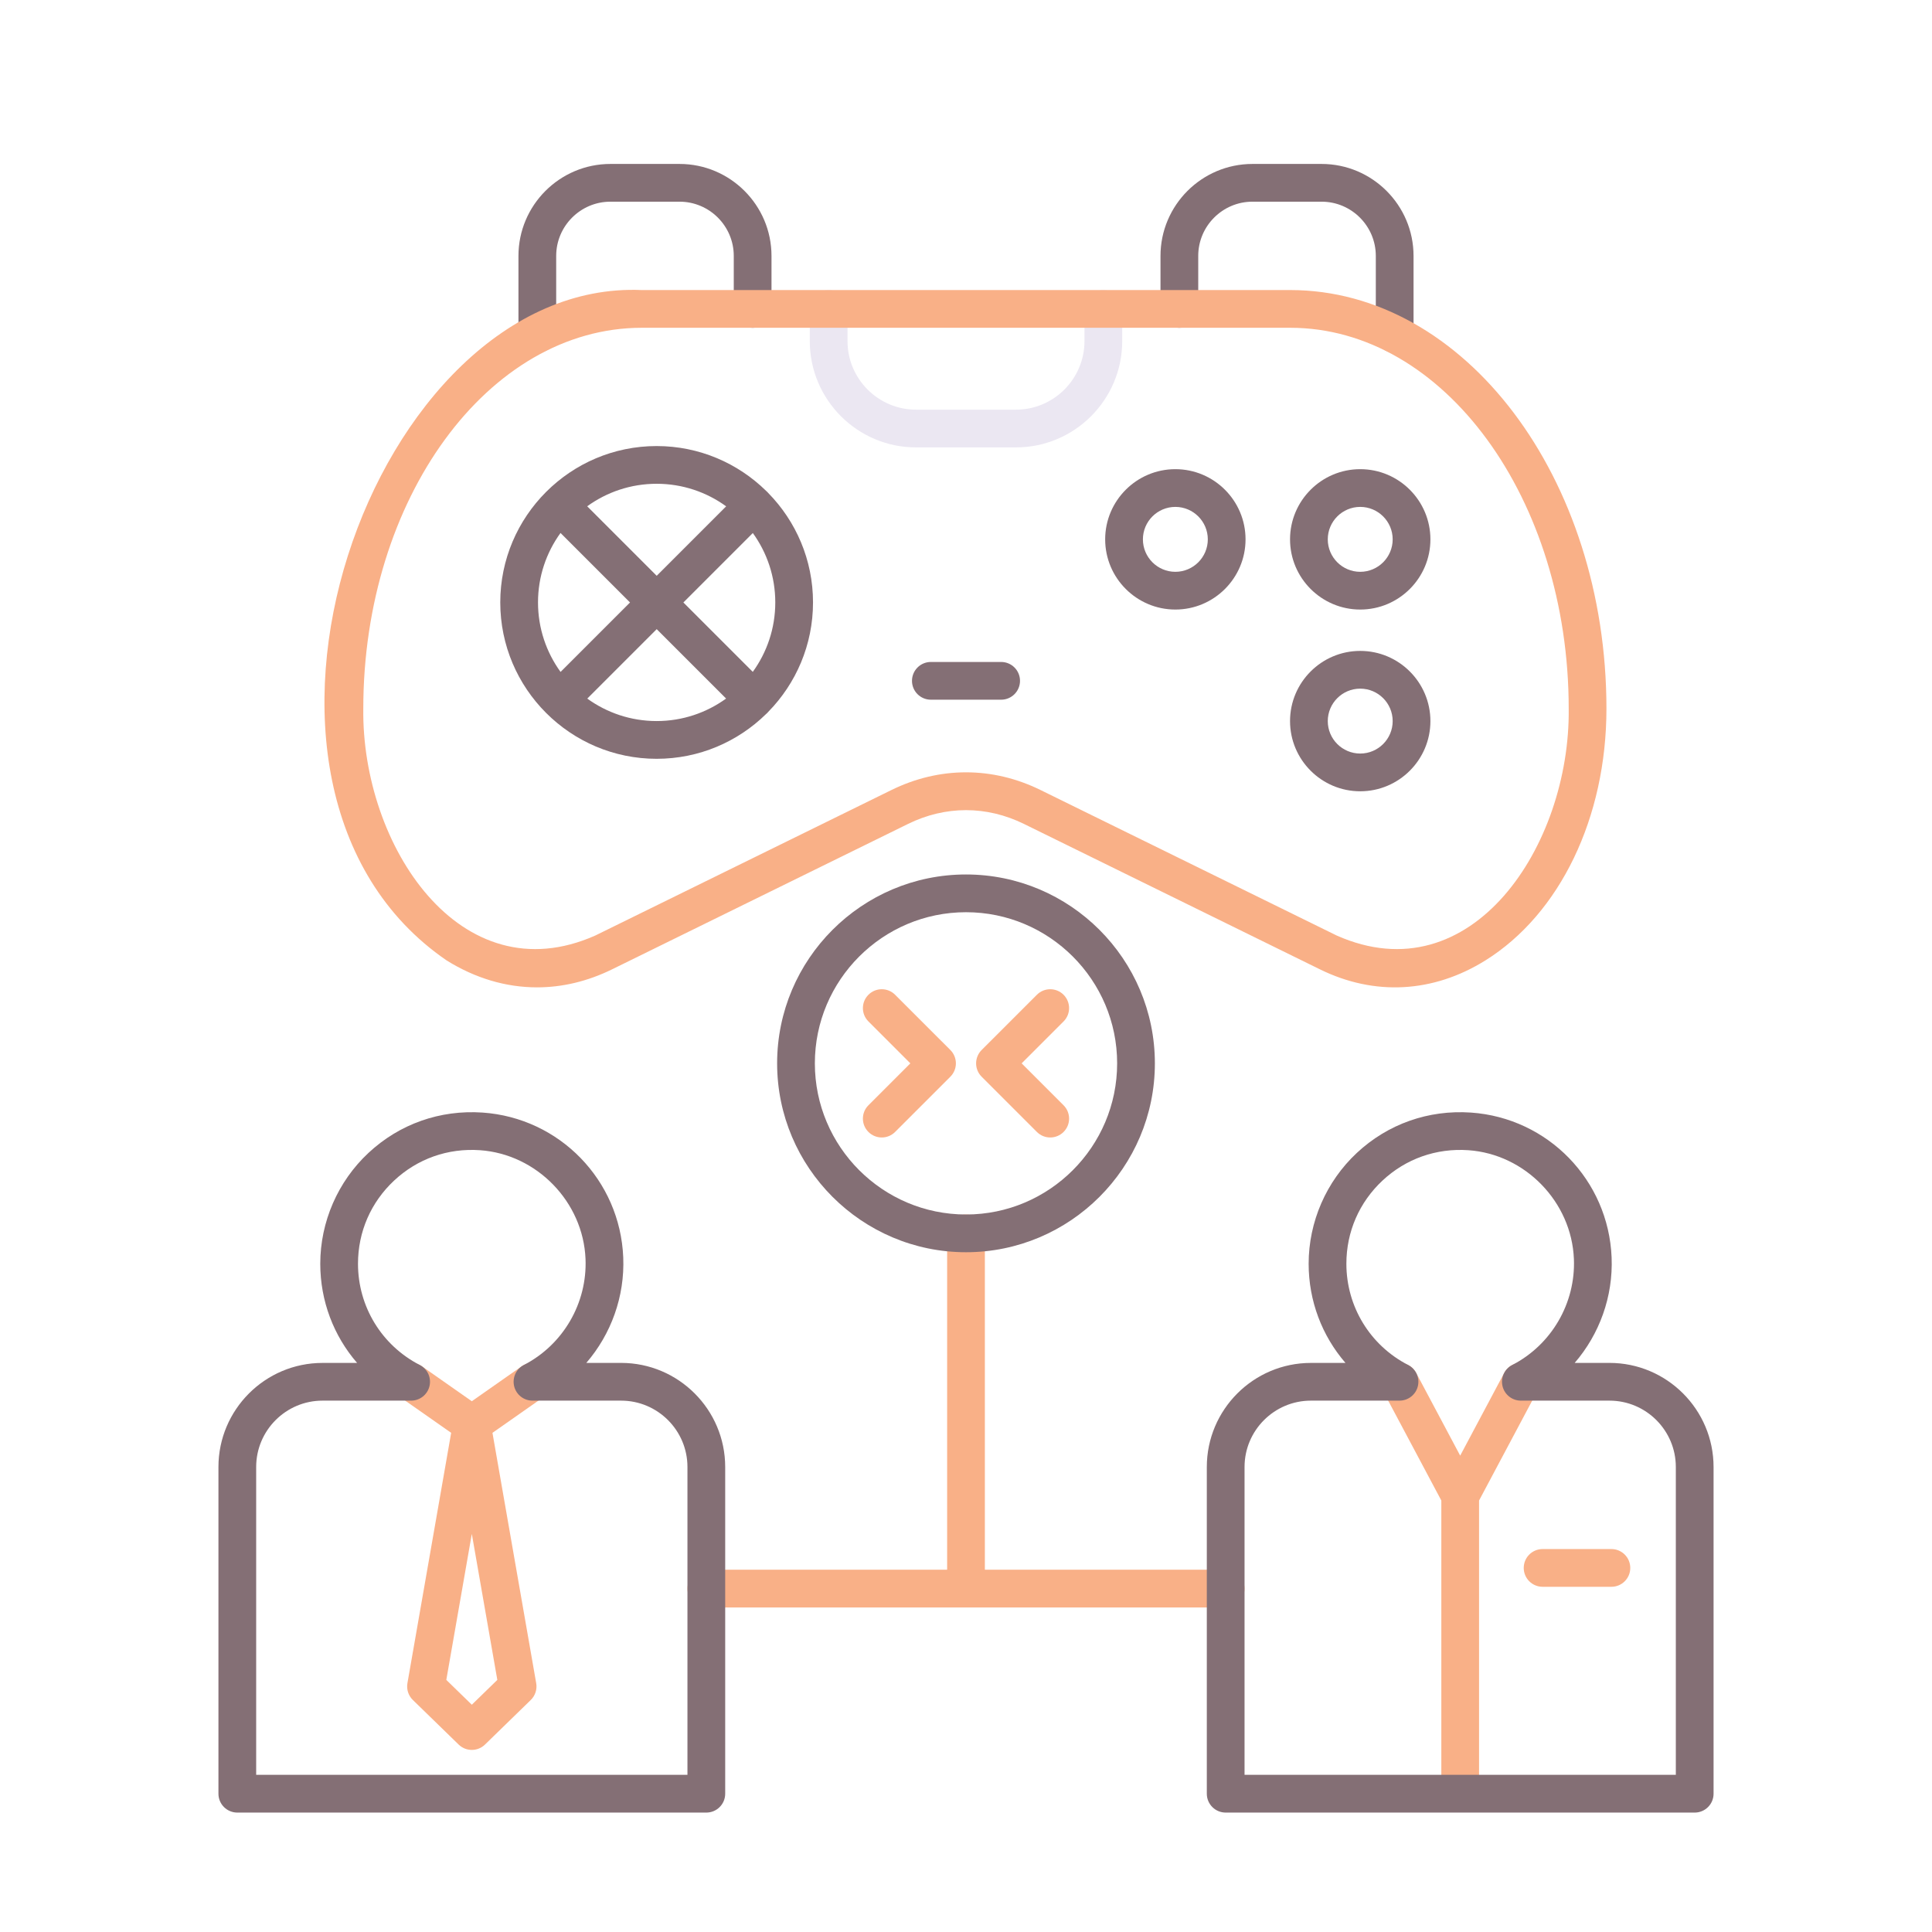 <?xml version="1.0" encoding="utf-8"?>
<!-- Generator: Adobe Illustrator 24.0.0, SVG Export Plug-In . SVG Version: 6.00 Build 0)  -->
<svg version="1.1" id="Layer_1" xmlns="http://www.w3.org/2000/svg" xmlns:xlink="http://www.w3.org/1999/xlink" x="0px" y="0px"
	 viewBox="0 0 256 256" enable-background="new 0 0 256 256" xml:space="preserve">
<g>
	<path fill="#EBE7F2" d="M134.616,59.283h-13.232c-7.766,0-14.083-6.317-14.083-14.082v-4.269c0-1.381,1.119-2.5,2.5-2.5
		s2.5,1.119,2.5,2.5v4.269c0,5.008,4.074,9.082,9.083,9.082h13.232c5.009,0,9.083-4.074,9.083-9.082v-4.269
		c0-1.381,1.119-2.5,2.5-2.5s2.5,1.119,2.5,2.5v4.269C148.699,52.966,142.382,59.283,134.616,59.283z"/>
	<path fill="#F9B087" d="M162.408,207.998H130.5v-44.571c0-1.381-1.119-2.5-2.5-2.5s-2.5,1.119-2.5,2.5v44.571H93.592
		c-1.381,0-2.5,1.119-2.5,2.5s1.119,2.5,2.5,2.5h68.816c1.381,0,2.5-1.119,2.5-2.5S163.789,207.998,162.408,207.998z"/>
	<path fill="#F9B087" d="M72.605,181.656c-0.792-1.131-2.352-1.405-3.482-0.613l-6.605,4.627l-6.605-4.627
		c-1.131-0.792-2.689-0.518-3.482,0.613c-0.792,1.132-0.518,2.69,0.613,3.482l6.738,4.719l-5.796,33.177
		c-0.142,0.814,0.127,1.646,0.719,2.223l6.069,5.907c0.485,0.472,1.115,0.708,1.744,0.708s1.259-0.236,1.744-0.708l6.069-5.907
		c0.592-0.577,0.86-1.408,0.719-2.223l-5.796-33.177l6.738-4.719C73.123,184.347,73.397,182.788,72.605,181.656z M62.518,225.885
		l-3.38-3.289l3.38-19.346l3.38,19.346L62.518,225.885z"/>
	<path fill="#F9B087" d="M213.52,210.258h-9.117c-1.381,0-2.5-1.119-2.5-2.5s1.119-2.5,2.5-2.5h9.117c1.381,0,2.5,1.119,2.5,2.5
		S214.9,210.258,213.52,210.258z"/>
	<path fill="#F9B087" d="M202.696,180.884c-1.219-0.648-2.732-0.188-3.381,1.033l-5.833,10.963l-5.833-10.963
		c-0.648-1.221-2.164-1.682-3.381-1.033c-1.22,0.648-1.682,2.162-1.033,3.381l7.747,14.561v37.973c0,1.381,1.119,2.5,2.5,2.5
		s2.5-1.119,2.5-2.5v-37.973l7.747-14.561C204.378,183.046,203.916,181.532,202.696,180.884z"/>
	<g>
		<path fill="#846F75" d="M71.198,46.743c1.381,0,2.5-1.119,2.5-2.5V33.912c0-3.963,3.225-7.188,7.188-7.188h9.154
			c3.963,0,7.188,3.225,7.188,7.188v7.021c0,1.381,1.119,2.5,2.5,2.5s2.5-1.119,2.5-2.5v-7.021c0-6.72-5.468-12.188-12.188-12.188
			h-9.154c-6.72,0-12.188,5.468-12.188,12.188v10.331C68.698,45.624,69.817,46.743,71.198,46.743z"/>
		<path fill="#846F75" d="M156.272,43.433c1.381,0,2.5-1.119,2.5-2.5v-7.021c0-3.963,3.225-7.188,7.188-7.188h9.154
			c3.963,0,7.188,3.225,7.188,7.188v10.331c0,1.381,1.119,2.5,2.5,2.5s2.5-1.119,2.5-2.5V33.912c0-6.72-5.468-12.188-12.188-12.188
			h-9.154c-6.72,0-12.188,5.468-12.188,12.188v7.021C153.772,42.313,154.892,43.433,156.272,43.433z"/>
		<path fill="#846F75" d="M123.344,92.714h9.313c1.381,0,2.5-1.119,2.5-2.5s-1.119-2.5-2.5-2.5h-9.313c-1.381,0-2.5,1.119-2.5,2.5
			S121.963,92.714,123.344,92.714z"/>
		<path fill="#846F75" d="M180.237,62.167c-5.128,0-9.3,4.172-9.3,9.3c0,5.129,4.172,9.301,9.3,9.301s9.3-4.172,9.3-9.301
			C189.537,66.339,185.365,62.167,180.237,62.167z M180.237,75.768c-2.371,0-4.3-1.93-4.3-4.301s1.929-4.3,4.3-4.3
			s4.3,1.929,4.3,4.3S182.608,75.768,180.237,75.768z"/>
		<path fill="#846F75" d="M180.237,86.249c-5.128,0-9.3,4.172-9.3,9.3s4.172,9.3,9.3,9.3s9.3-4.172,9.3-9.3
			S185.365,86.249,180.237,86.249z M180.237,99.849c-2.371,0-4.3-1.929-4.3-4.3s1.929-4.3,4.3-4.3s4.3,1.929,4.3,4.3
			S182.608,99.849,180.237,99.849z"/>
		<path fill="#846F75" d="M165.041,71.467c0-5.128-4.172-9.3-9.3-9.3s-9.3,4.172-9.3,9.3c0,5.129,4.172,9.301,9.3,9.301
			S165.041,76.596,165.041,71.467z M155.741,75.768c-2.371,0-4.3-1.93-4.3-4.301s1.929-4.3,4.3-4.3s4.3,1.929,4.3,4.3
			S158.112,75.768,155.741,75.768z"/>
		<path fill="#846F75" d="M101.808,94.312c3.661-3.739,5.921-8.854,5.921-14.488c0-5.636-2.262-10.754-5.926-14.493
			c-0.043-0.051-0.089-0.101-0.137-0.149c-0.048-0.048-0.097-0.092-0.147-0.135c-3.741-3.674-8.865-5.943-14.51-5.943
			c-11.426,0-20.721,9.295-20.721,20.721c0,11.425,9.295,20.72,20.721,20.72c5.634,0,10.75-2.26,14.489-5.922
			c0.055-0.046,0.11-0.095,0.162-0.147C101.712,94.421,101.761,94.367,101.808,94.312z M99.747,89.026l-9.195-9.195l9.201-9.201
			c1.872,2.587,2.976,5.764,2.976,9.194C102.729,83.257,101.623,86.437,99.747,89.026z M96.221,67.092l-9.204,9.204l-9.21-9.21
			c2.589-1.876,5.769-2.983,9.203-2.983C90.447,64.103,93.631,65.212,96.221,67.092z M74.272,70.62l9.21,9.21l-9.204,9.204
			c-1.879-2.59-2.989-5.773-2.989-9.211C71.289,76.389,72.396,73.209,74.272,70.62z M77.816,92.567l9.201-9.201l9.195,9.195
			c-2.589,1.875-5.769,2.982-9.202,2.982C83.58,95.543,80.403,94.438,77.816,92.567z"/>
		<path fill="#846F75" d="M82.298,180.591h-4.608c3.284-3.808,5.105-8.795,4.893-13.981c-0.419-10.23-8.43-18.48-18.635-19.189
			c-5.635-0.387-11.011,1.507-15.126,5.346c-4.058,3.786-6.385,9.139-6.385,14.686c0,4.93,1.777,9.558,4.88,13.14h-4.579
			c-7.605,0-13.793,6.188-13.793,13.793v43.29c0,1.381,1.119,2.5,2.5,2.5h62.147c1.381,0,2.5-1.119,2.5-2.5v-43.29
			C96.092,186.778,89.904,180.591,82.298,180.591z M91.092,235.174H33.944v-40.79c0-4.849,3.944-8.793,8.793-8.793h11.74
			c1.154,0,2.158-0.79,2.43-1.911s-0.259-2.283-1.285-2.812c-5.049-2.601-8.186-7.742-8.186-13.417
			c0-4.228,1.703-8.144,4.796-11.029c3.089-2.883,7.109-4.31,11.369-4.014c7.532,0.523,13.675,6.851,13.984,14.406
			c0.24,5.855-2.968,11.372-8.174,14.054c-1.025,0.528-1.556,1.69-1.284,2.812s1.276,1.911,2.43,1.911h11.74
			c4.849,0,8.794,3.944,8.794,8.793V235.174z"/>
		<path fill="#846F75" d="M213.263,180.591h-4.608c3.283-3.808,5.104-8.795,4.892-13.981c-0.419-10.23-8.43-18.48-18.635-19.189
			c-5.635-0.387-11.01,1.507-15.125,5.346c-4.058,3.786-6.385,9.139-6.385,14.686c0,4.93,1.777,9.558,4.88,13.14h-4.579
			c-7.606,0-13.794,6.188-13.794,13.793v43.29c0,1.381,1.119,2.5,2.5,2.5h62.147c1.381,0,2.5-1.119,2.5-2.5v-43.29
			C227.056,186.778,220.868,180.591,213.263,180.591z M222.056,235.174h-57.147v-40.79c0-4.849,3.945-8.793,8.794-8.793h11.74
			c1.154,0,2.158-0.79,2.43-1.911s-0.259-2.283-1.285-2.812c-5.049-2.601-8.186-7.742-8.186-13.417
			c0-4.228,1.703-8.145,4.796-11.029c3.089-2.883,7.112-4.306,11.368-4.014c7.532,0.523,13.675,6.851,13.984,14.406
			c0.24,5.855-2.968,11.372-8.173,14.054c-1.025,0.528-1.556,1.69-1.284,2.812s1.276,1.911,2.43,1.911h11.74
			c4.849,0,8.793,3.944,8.793,8.793V235.174z"/>
		<path fill="#846F75" d="M128,115.872c-13.8,0-25.027,11.228-25.027,25.027S114.2,165.927,128,165.927s25.027-11.228,25.027-25.027
			S141.8,115.872,128,115.872z M128,160.927c-11.043,0-20.027-8.984-20.027-20.027s8.984-20.027,20.027-20.027
			s20.027,8.984,20.027,20.027S139.043,160.927,128,160.927z"/>
	</g>
	<path fill="#F9B087" d="M116.839,150.722c-0.64,0-1.279-0.244-1.768-0.732c-0.977-0.977-0.977-2.559,0-3.535l5.554-5.555
		l-5.554-5.554c-0.977-0.976-0.977-2.559,0-3.535s2.559-0.977,3.535,0l7.322,7.321c0.469,0.469,0.732,1.104,0.732,1.768
		s-0.264,1.299-0.732,1.768l-7.322,7.322C118.118,150.478,117.479,150.722,116.839,150.722z"/>
	<path fill="#F9B087" d="M139.161,150.722c-0.64,0-1.279-0.244-1.768-0.732l-7.322-7.322c-0.469-0.469-0.732-1.104-0.732-1.768
		s0.264-1.299,0.732-1.768l7.322-7.321c0.977-0.977,2.559-0.977,3.535,0s0.977,2.56,0,3.535l-5.554,5.554l5.554,5.555
		c0.977,0.977,0.977,2.559,0,3.535C140.44,150.478,139.801,150.722,139.161,150.722z"/>
	<path fill="#F9B087" d="M71.161,130.83c-4.094,0-8.165-1.192-11.973-3.563c-33.653-23.062-9.868-90.381,25.852-88.833
		c0-0.001,85.92-0.001,85.92-0.001c23.105,0,41.902,24.886,41.902,55.475c0,14.41-6.15,27.192-16.051,33.359
		c-6.913,4.304-14.691,4.724-21.903,1.18l-39.233-19.275c-4.95-2.432-10.401-2.432-15.35,0l-39.233,19.275
		C77.853,130.037,74.499,130.83,71.161,130.83z M128,102.336c3.347,0,6.694,0.782,9.88,2.347l39.233,19.275
		c17.892,7.954,30.961-11.952,30.749-30.051c0-27.832-16.555-50.475-36.902-50.475H85.04c-20.348,0-36.902,22.643-36.902,50.475
		c-0.222,18.093,12.866,38.01,30.749,30.051c0,0,39.233-19.276,39.233-19.276C121.306,103.118,124.653,102.336,128,102.336z"/>
</g>
</svg>
